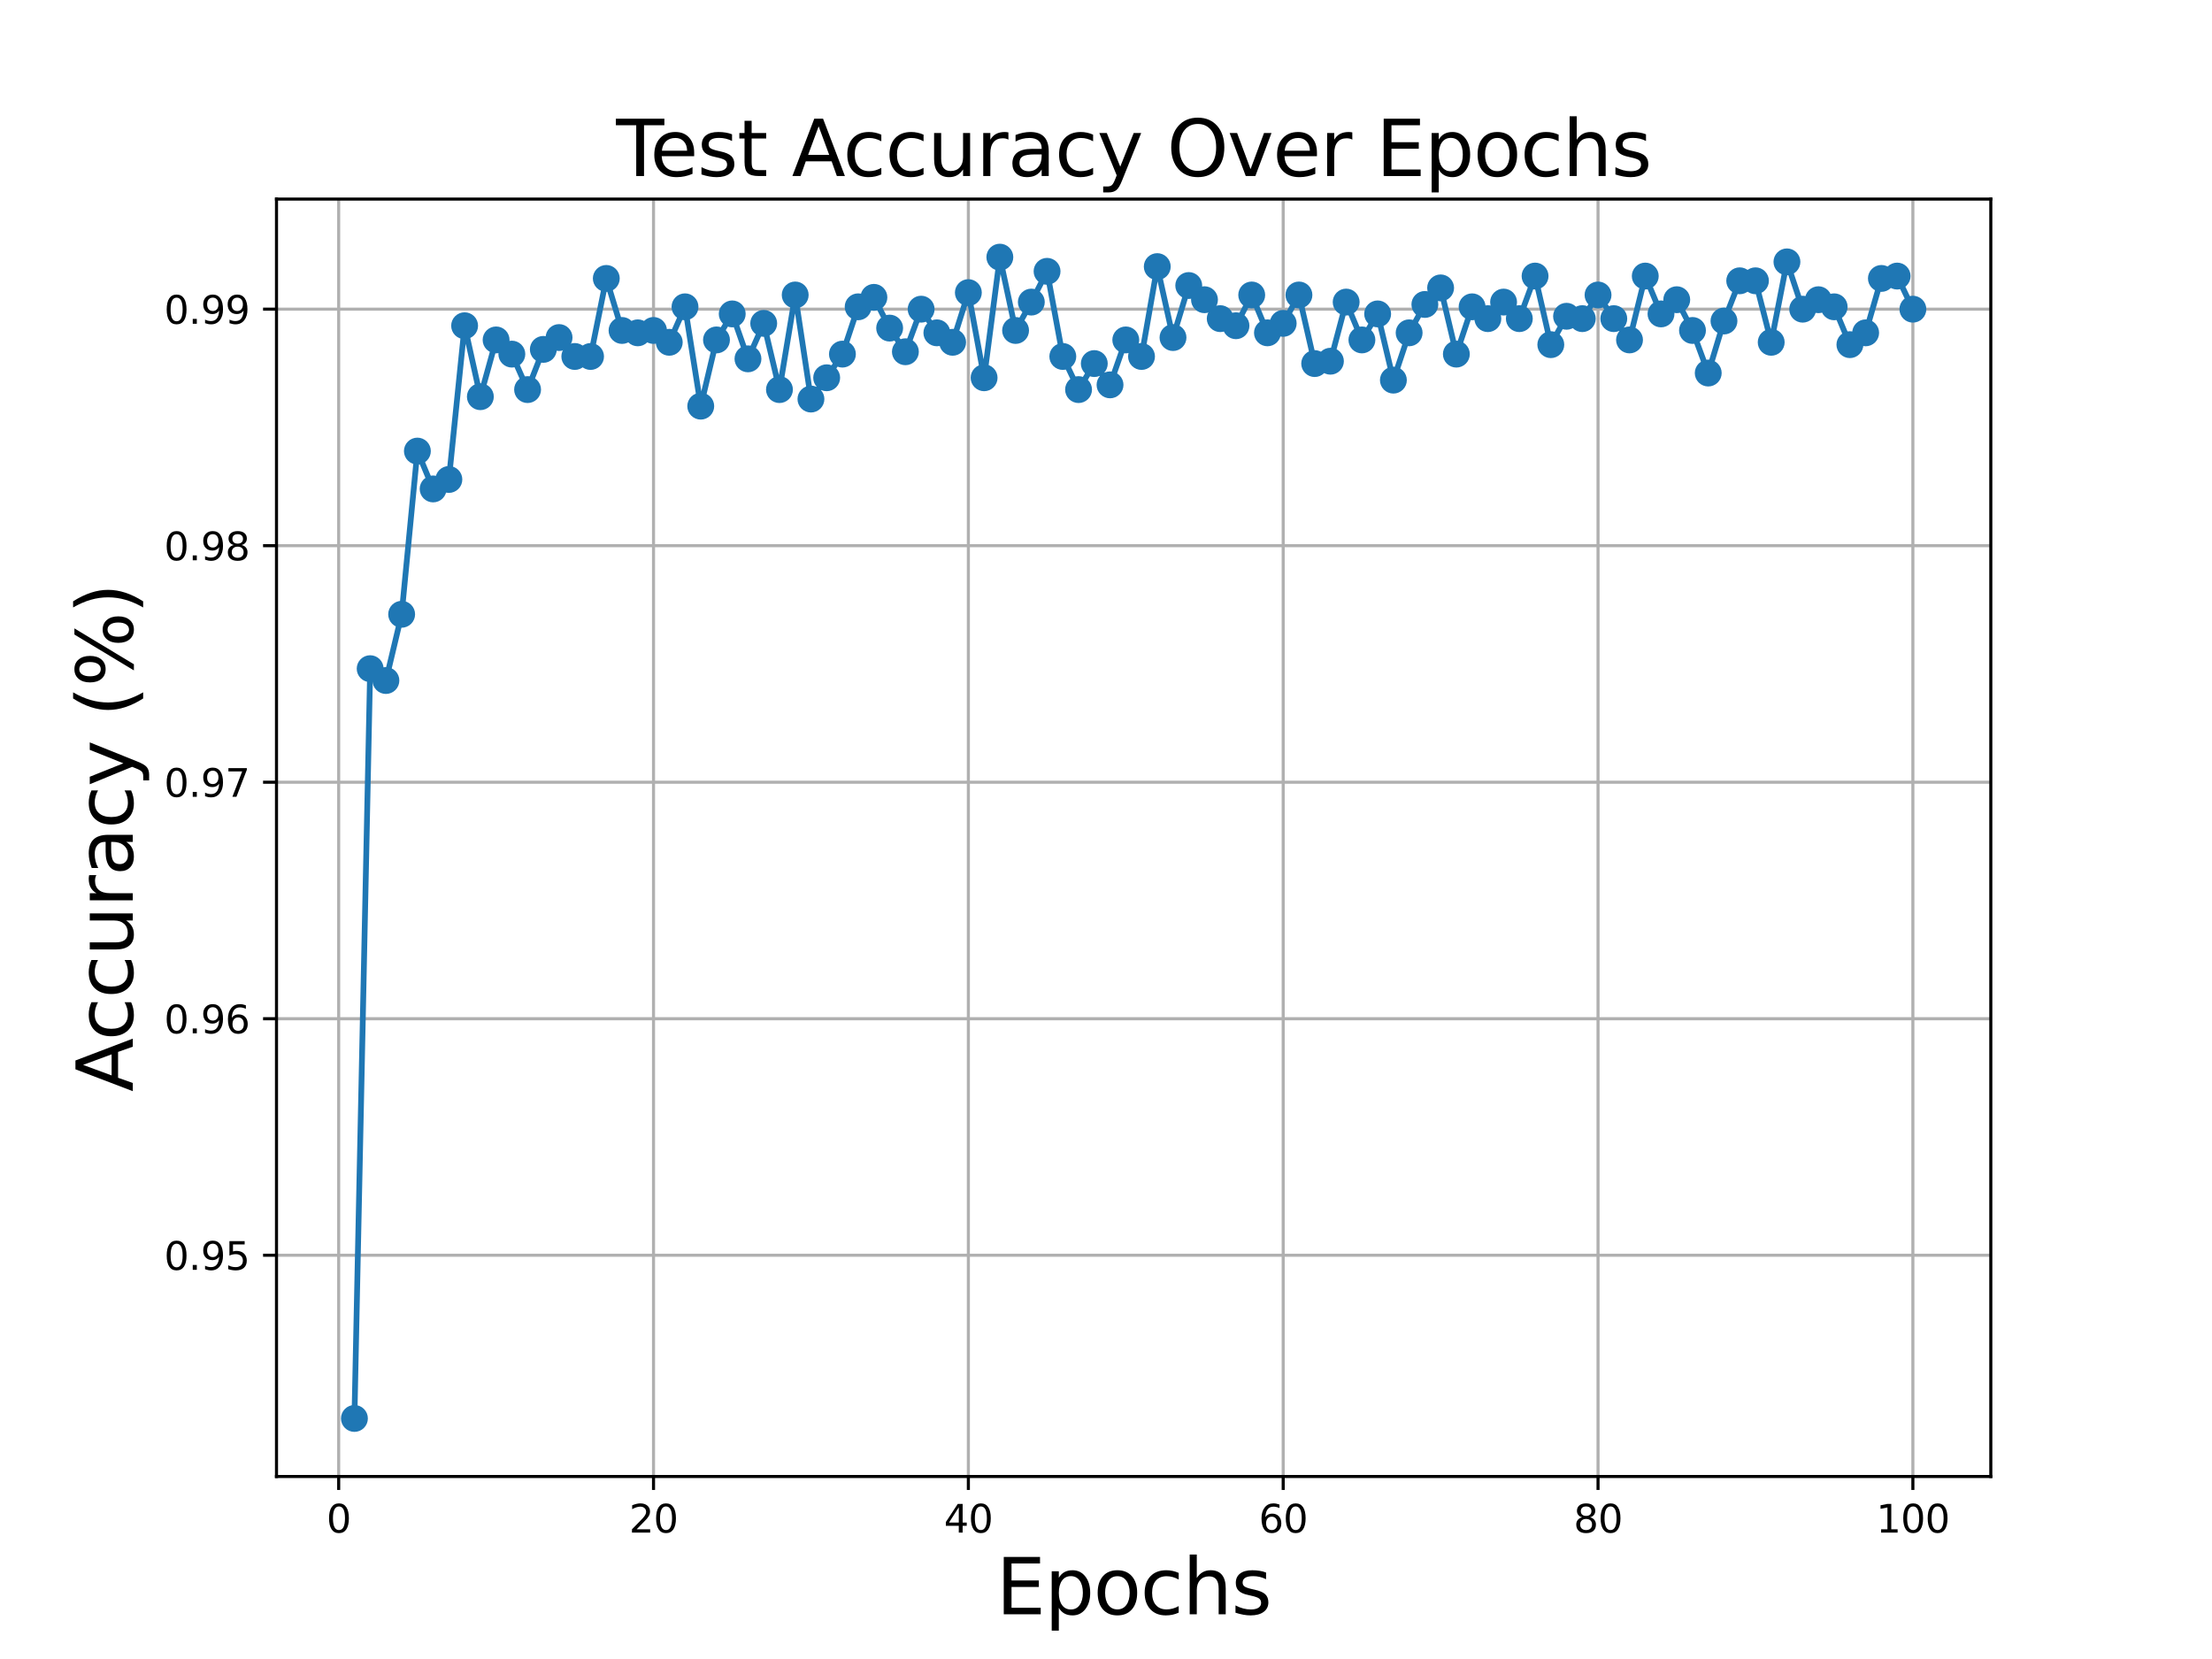 <?xml version="1.0" encoding="utf-8" standalone="no"?>
<!DOCTYPE svg PUBLIC "-//W3C//DTD SVG 1.1//EN"
  "http://www.w3.org/Graphics/SVG/1.1/DTD/svg11.dtd">
<svg xmlns:xlink="http://www.w3.org/1999/xlink" width="576pt" height="432pt" viewBox="0 0 576 432" xmlns="http://www.w3.org/2000/svg" version="1.1">
 <defs>
  <style type="text/css">*{stroke-linejoin: round; stroke-linecap: butt}</style>
 </defs>
 <g id="figure_1">
  <g id="patch_1">
   <path d="M 0 432 
L 576 432 
L 576 0 
L 0 0 
z
" style="fill: #ffffff"/>
  </g>
  <g id="axes_1">
   <g id="patch_2">
    <path d="M 72 384.48 
L 518.4 384.48 
L 518.4 51.84 
L 72 51.84 
z
" style="fill: #ffffff"/>
   </g>
   <g id="matplotlib.axis_1">
    <g id="xtick_1">
     <g id="line2d_1">
      <path d="M 88.192 384.48 
L 88.192 51.84 
" clip-path="url(#pc26f39bc4f)" style="fill: none; stroke: #b0b0b0; stroke-width: 0.8; stroke-linecap: square"/>
     </g>
     <g id="line2d_2">
      <defs>
       <path id="mf4630c3c80" d="M 0 0 
L 0 3.5 
" style="stroke: #000000; stroke-width: 0.8"/>
      </defs>
      <g>
       <use xlink:href="#mf4630c3c80" x="88.192" y="384.48" style="stroke: #000000; stroke-width: 0.8"/>
      </g>
     </g>
     <g id="text_1">
      <!-- 0 -->
      <g transform="translate(85.01 399.078) scale(0.1 -0.1)">
       <defs>
        <path id="DejaVuSans-30" d="M 2034 4250 
Q 1547 4250 1301 3770 
Q 1056 3291 1056 2328 
Q 1056 1369 1301 889 
Q 1547 409 2034 409 
Q 2525 409 2770 889 
Q 3016 1369 3016 2328 
Q 3016 3291 2770 3770 
Q 2525 4250 2034 4250 
z
M 2034 4750 
Q 2819 4750 3233 4129 
Q 3647 3509 3647 2328 
Q 3647 1150 3233 529 
Q 2819 -91 2034 -91 
Q 1250 -91 836 529 
Q 422 1150 422 2328 
Q 422 3509 836 4129 
Q 1250 4750 2034 4750 
z
" transform="scale(0.016)"/>
       </defs>
       <use xlink:href="#DejaVuSans-30"/>
      </g>
     </g>
    </g>
    <g id="xtick_2">
     <g id="line2d_3">
      <path d="M 170.175 384.48 
L 170.175 51.84 
" clip-path="url(#pc26f39bc4f)" style="fill: none; stroke: #b0b0b0; stroke-width: 0.8; stroke-linecap: square"/>
     </g>
     <g id="line2d_4">
      <g>
       <use xlink:href="#mf4630c3c80" x="170.175" y="384.48" style="stroke: #000000; stroke-width: 0.8"/>
      </g>
     </g>
     <g id="text_2">
      <!-- 20 -->
      <g transform="translate(163.813 399.078) scale(0.1 -0.1)">
       <defs>
        <path id="DejaVuSans-32" d="M 1228 531 
L 3431 531 
L 3431 0 
L 469 0 
L 469 531 
Q 828 903 1448 1529 
Q 2069 2156 2228 2338 
Q 2531 2678 2651 2914 
Q 2772 3150 2772 3378 
Q 2772 3750 2511 3984 
Q 2250 4219 1831 4219 
Q 1534 4219 1204 4116 
Q 875 4013 500 3803 
L 500 4441 
Q 881 4594 1212 4672 
Q 1544 4750 1819 4750 
Q 2544 4750 2975 4387 
Q 3406 4025 3406 3419 
Q 3406 3131 3298 2873 
Q 3191 2616 2906 2266 
Q 2828 2175 2409 1742 
Q 1991 1309 1228 531 
z
" transform="scale(0.016)"/>
       </defs>
       <use xlink:href="#DejaVuSans-32"/>
       <use xlink:href="#DejaVuSans-30" x="63.623"/>
      </g>
     </g>
    </g>
    <g id="xtick_3">
     <g id="line2d_5">
      <path d="M 252.159 384.48 
L 252.159 51.84 
" clip-path="url(#pc26f39bc4f)" style="fill: none; stroke: #b0b0b0; stroke-width: 0.8; stroke-linecap: square"/>
     </g>
     <g id="line2d_6">
      <g>
       <use xlink:href="#mf4630c3c80" x="252.159" y="384.48" style="stroke: #000000; stroke-width: 0.8"/>
      </g>
     </g>
     <g id="text_3">
      <!-- 40 -->
      <g transform="translate(245.796 399.078) scale(0.1 -0.1)">
       <defs>
        <path id="DejaVuSans-34" d="M 2419 4116 
L 825 1625 
L 2419 1625 
L 2419 4116 
z
M 2253 4666 
L 3047 4666 
L 3047 1625 
L 3713 1625 
L 3713 1100 
L 3047 1100 
L 3047 0 
L 2419 0 
L 2419 1100 
L 313 1100 
L 313 1709 
L 2253 4666 
z
" transform="scale(0.016)"/>
       </defs>
       <use xlink:href="#DejaVuSans-34"/>
       <use xlink:href="#DejaVuSans-30" x="63.623"/>
      </g>
     </g>
    </g>
    <g id="xtick_4">
     <g id="line2d_7">
      <path d="M 334.142 384.48 
L 334.142 51.84 
" clip-path="url(#pc26f39bc4f)" style="fill: none; stroke: #b0b0b0; stroke-width: 0.8; stroke-linecap: square"/>
     </g>
     <g id="line2d_8">
      <g>
       <use xlink:href="#mf4630c3c80" x="334.142" y="384.48" style="stroke: #000000; stroke-width: 0.8"/>
      </g>
     </g>
     <g id="text_4">
      <!-- 60 -->
      <g transform="translate(327.78 399.078) scale(0.1 -0.1)">
       <defs>
        <path id="DejaVuSans-36" d="M 2113 2584 
Q 1688 2584 1439 2293 
Q 1191 2003 1191 1497 
Q 1191 994 1439 701 
Q 1688 409 2113 409 
Q 2538 409 2786 701 
Q 3034 994 3034 1497 
Q 3034 2003 2786 2293 
Q 2538 2584 2113 2584 
z
M 3366 4563 
L 3366 3988 
Q 3128 4100 2886 4159 
Q 2644 4219 2406 4219 
Q 1781 4219 1451 3797 
Q 1122 3375 1075 2522 
Q 1259 2794 1537 2939 
Q 1816 3084 2150 3084 
Q 2853 3084 3261 2657 
Q 3669 2231 3669 1497 
Q 3669 778 3244 343 
Q 2819 -91 2113 -91 
Q 1303 -91 875 529 
Q 447 1150 447 2328 
Q 447 3434 972 4092 
Q 1497 4750 2381 4750 
Q 2619 4750 2861 4703 
Q 3103 4656 3366 4563 
z
" transform="scale(0.016)"/>
       </defs>
       <use xlink:href="#DejaVuSans-36"/>
       <use xlink:href="#DejaVuSans-30" x="63.623"/>
      </g>
     </g>
    </g>
    <g id="xtick_5">
     <g id="line2d_9">
      <path d="M 416.126 384.48 
L 416.126 51.84 
" clip-path="url(#pc26f39bc4f)" style="fill: none; stroke: #b0b0b0; stroke-width: 0.8; stroke-linecap: square"/>
     </g>
     <g id="line2d_10">
      <g>
       <use xlink:href="#mf4630c3c80" x="416.126" y="384.48" style="stroke: #000000; stroke-width: 0.8"/>
      </g>
     </g>
     <g id="text_5">
      <!-- 80 -->
      <g transform="translate(409.763 399.078) scale(0.1 -0.1)">
       <defs>
        <path id="DejaVuSans-38" d="M 2034 2216 
Q 1584 2216 1326 1975 
Q 1069 1734 1069 1313 
Q 1069 891 1326 650 
Q 1584 409 2034 409 
Q 2484 409 2743 651 
Q 3003 894 3003 1313 
Q 3003 1734 2745 1975 
Q 2488 2216 2034 2216 
z
M 1403 2484 
Q 997 2584 770 2862 
Q 544 3141 544 3541 
Q 544 4100 942 4425 
Q 1341 4750 2034 4750 
Q 2731 4750 3128 4425 
Q 3525 4100 3525 3541 
Q 3525 3141 3298 2862 
Q 3072 2584 2669 2484 
Q 3125 2378 3379 2068 
Q 3634 1759 3634 1313 
Q 3634 634 3220 271 
Q 2806 -91 2034 -91 
Q 1263 -91 848 271 
Q 434 634 434 1313 
Q 434 1759 690 2068 
Q 947 2378 1403 2484 
z
M 1172 3481 
Q 1172 3119 1398 2916 
Q 1625 2713 2034 2713 
Q 2441 2713 2670 2916 
Q 2900 3119 2900 3481 
Q 2900 3844 2670 4047 
Q 2441 4250 2034 4250 
Q 1625 4250 1398 4047 
Q 1172 3844 1172 3481 
z
" transform="scale(0.016)"/>
       </defs>
       <use xlink:href="#DejaVuSans-38"/>
       <use xlink:href="#DejaVuSans-30" x="63.623"/>
      </g>
     </g>
    </g>
    <g id="xtick_6">
     <g id="line2d_11">
      <path d="M 498.109 384.48 
L 498.109 51.84 
" clip-path="url(#pc26f39bc4f)" style="fill: none; stroke: #b0b0b0; stroke-width: 0.8; stroke-linecap: square"/>
     </g>
     <g id="line2d_12">
      <g>
       <use xlink:href="#mf4630c3c80" x="498.109" y="384.48" style="stroke: #000000; stroke-width: 0.8"/>
      </g>
     </g>
     <g id="text_6">
      <!-- 100 -->
      <g transform="translate(488.565 399.078) scale(0.1 -0.1)">
       <defs>
        <path id="DejaVuSans-31" d="M 794 531 
L 1825 531 
L 1825 4091 
L 703 3866 
L 703 4441 
L 1819 4666 
L 2450 4666 
L 2450 531 
L 3481 531 
L 3481 0 
L 794 0 
L 794 531 
z
" transform="scale(0.016)"/>
       </defs>
       <use xlink:href="#DejaVuSans-31"/>
       <use xlink:href="#DejaVuSans-30" x="63.623"/>
       <use xlink:href="#DejaVuSans-30" x="127.246"/>
      </g>
     </g>
    </g>
    <g id="text_7">
     <!-- Epochs -->
     <g transform="translate(259.369 420.355) scale(0.2 -0.2)">
      <defs>
       <path id="DejaVuSans-45" d="M 628 4666 
L 3578 4666 
L 3578 4134 
L 1259 4134 
L 1259 2753 
L 3481 2753 
L 3481 2222 
L 1259 2222 
L 1259 531 
L 3634 531 
L 3634 0 
L 628 0 
L 628 4666 
z
" transform="scale(0.016)"/>
       <path id="DejaVuSans-70" d="M 1159 525 
L 1159 -1331 
L 581 -1331 
L 581 3500 
L 1159 3500 
L 1159 2969 
Q 1341 3281 1617 3432 
Q 1894 3584 2278 3584 
Q 2916 3584 3314 3078 
Q 3713 2572 3713 1747 
Q 3713 922 3314 415 
Q 2916 -91 2278 -91 
Q 1894 -91 1617 61 
Q 1341 213 1159 525 
z
M 3116 1747 
Q 3116 2381 2855 2742 
Q 2594 3103 2138 3103 
Q 1681 3103 1420 2742 
Q 1159 2381 1159 1747 
Q 1159 1113 1420 752 
Q 1681 391 2138 391 
Q 2594 391 2855 752 
Q 3116 1113 3116 1747 
z
" transform="scale(0.016)"/>
       <path id="DejaVuSans-6f" d="M 1959 3097 
Q 1497 3097 1228 2736 
Q 959 2375 959 1747 
Q 959 1119 1226 758 
Q 1494 397 1959 397 
Q 2419 397 2687 759 
Q 2956 1122 2956 1747 
Q 2956 2369 2687 2733 
Q 2419 3097 1959 3097 
z
M 1959 3584 
Q 2709 3584 3137 3096 
Q 3566 2609 3566 1747 
Q 3566 888 3137 398 
Q 2709 -91 1959 -91 
Q 1206 -91 779 398 
Q 353 888 353 1747 
Q 353 2609 779 3096 
Q 1206 3584 1959 3584 
z
" transform="scale(0.016)"/>
       <path id="DejaVuSans-63" d="M 3122 3366 
L 3122 2828 
Q 2878 2963 2633 3030 
Q 2388 3097 2138 3097 
Q 1578 3097 1268 2742 
Q 959 2388 959 1747 
Q 959 1106 1268 751 
Q 1578 397 2138 397 
Q 2388 397 2633 464 
Q 2878 531 3122 666 
L 3122 134 
Q 2881 22 2623 -34 
Q 2366 -91 2075 -91 
Q 1284 -91 818 406 
Q 353 903 353 1747 
Q 353 2603 823 3093 
Q 1294 3584 2113 3584 
Q 2378 3584 2631 3529 
Q 2884 3475 3122 3366 
z
" transform="scale(0.016)"/>
       <path id="DejaVuSans-68" d="M 3513 2113 
L 3513 0 
L 2938 0 
L 2938 2094 
Q 2938 2591 2744 2837 
Q 2550 3084 2163 3084 
Q 1697 3084 1428 2787 
Q 1159 2491 1159 1978 
L 1159 0 
L 581 0 
L 581 4863 
L 1159 4863 
L 1159 2956 
Q 1366 3272 1645 3428 
Q 1925 3584 2291 3584 
Q 2894 3584 3203 3211 
Q 3513 2838 3513 2113 
z
" transform="scale(0.016)"/>
       <path id="DejaVuSans-73" d="M 2834 3397 
L 2834 2853 
Q 2591 2978 2328 3040 
Q 2066 3103 1784 3103 
Q 1356 3103 1142 2972 
Q 928 2841 928 2578 
Q 928 2378 1081 2264 
Q 1234 2150 1697 2047 
L 1894 2003 
Q 2506 1872 2764 1633 
Q 3022 1394 3022 966 
Q 3022 478 2636 193 
Q 2250 -91 1575 -91 
Q 1294 -91 989 -36 
Q 684 19 347 128 
L 347 722 
Q 666 556 975 473 
Q 1284 391 1588 391 
Q 1994 391 2212 530 
Q 2431 669 2431 922 
Q 2431 1156 2273 1281 
Q 2116 1406 1581 1522 
L 1381 1569 
Q 847 1681 609 1914 
Q 372 2147 372 2553 
Q 372 3047 722 3315 
Q 1072 3584 1716 3584 
Q 2034 3584 2315 3537 
Q 2597 3491 2834 3397 
z
" transform="scale(0.016)"/>
      </defs>
      <use xlink:href="#DejaVuSans-45"/>
      <use xlink:href="#DejaVuSans-70" x="63.184"/>
      <use xlink:href="#DejaVuSans-6f" x="126.66"/>
      <use xlink:href="#DejaVuSans-63" x="187.842"/>
      <use xlink:href="#DejaVuSans-68" x="242.822"/>
      <use xlink:href="#DejaVuSans-73" x="306.201"/>
     </g>
    </g>
   </g>
   <g id="matplotlib.axis_2">
    <g id="ytick_1">
     <g id="line2d_13">
      <path d="M 72 326.864 
L 518.4 326.864 
" clip-path="url(#pc26f39bc4f)" style="fill: none; stroke: #b0b0b0; stroke-width: 0.8; stroke-linecap: square"/>
     </g>
     <g id="line2d_14">
      <defs>
       <path id="mc36e16ca86" d="M 0 0 
L -3.5 0 
" style="stroke: #000000; stroke-width: 0.8"/>
      </defs>
      <g>
       <use xlink:href="#mc36e16ca86" x="72" y="326.864" style="stroke: #000000; stroke-width: 0.8"/>
      </g>
     </g>
     <g id="text_8">
      <!-- 0.95 -->
      <g transform="translate(42.734 330.663) scale(0.1 -0.1)">
       <defs>
        <path id="DejaVuSans-2e" d="M 684 794 
L 1344 794 
L 1344 0 
L 684 0 
L 684 794 
z
" transform="scale(0.016)"/>
        <path id="DejaVuSans-39" d="M 703 97 
L 703 672 
Q 941 559 1184 500 
Q 1428 441 1663 441 
Q 2288 441 2617 861 
Q 2947 1281 2994 2138 
Q 2813 1869 2534 1725 
Q 2256 1581 1919 1581 
Q 1219 1581 811 2004 
Q 403 2428 403 3163 
Q 403 3881 828 4315 
Q 1253 4750 1959 4750 
Q 2769 4750 3195 4129 
Q 3622 3509 3622 2328 
Q 3622 1225 3098 567 
Q 2575 -91 1691 -91 
Q 1453 -91 1209 -44 
Q 966 3 703 97 
z
M 1959 2075 
Q 2384 2075 2632 2365 
Q 2881 2656 2881 3163 
Q 2881 3666 2632 3958 
Q 2384 4250 1959 4250 
Q 1534 4250 1286 3958 
Q 1038 3666 1038 3163 
Q 1038 2656 1286 2365 
Q 1534 2075 1959 2075 
z
" transform="scale(0.016)"/>
        <path id="DejaVuSans-35" d="M 691 4666 
L 3169 4666 
L 3169 4134 
L 1269 4134 
L 1269 2991 
Q 1406 3038 1543 3061 
Q 1681 3084 1819 3084 
Q 2600 3084 3056 2656 
Q 3513 2228 3513 1497 
Q 3513 744 3044 326 
Q 2575 -91 1722 -91 
Q 1428 -91 1123 -41 
Q 819 9 494 109 
L 494 744 
Q 775 591 1075 516 
Q 1375 441 1709 441 
Q 2250 441 2565 725 
Q 2881 1009 2881 1497 
Q 2881 1984 2565 2268 
Q 2250 2553 1709 2553 
Q 1456 2553 1204 2497 
Q 953 2441 691 2322 
L 691 4666 
z
" transform="scale(0.016)"/>
       </defs>
       <use xlink:href="#DejaVuSans-30"/>
       <use xlink:href="#DejaVuSans-2e" x="63.623"/>
       <use xlink:href="#DejaVuSans-39" x="95.41"/>
       <use xlink:href="#DejaVuSans-35" x="159.033"/>
      </g>
     </g>
    </g>
    <g id="ytick_2">
     <g id="line2d_15">
      <path d="M 72 265.275 
L 518.4 265.275 
" clip-path="url(#pc26f39bc4f)" style="fill: none; stroke: #b0b0b0; stroke-width: 0.8; stroke-linecap: square"/>
     </g>
     <g id="line2d_16">
      <g>
       <use xlink:href="#mc36e16ca86" x="72" y="265.275" style="stroke: #000000; stroke-width: 0.8"/>
      </g>
     </g>
     <g id="text_9">
      <!-- 0.96 -->
      <g transform="translate(42.734 269.074) scale(0.1 -0.1)">
       <use xlink:href="#DejaVuSans-30"/>
       <use xlink:href="#DejaVuSans-2e" x="63.623"/>
       <use xlink:href="#DejaVuSans-39" x="95.41"/>
       <use xlink:href="#DejaVuSans-36" x="159.033"/>
      </g>
     </g>
    </g>
    <g id="ytick_3">
     <g id="line2d_17">
      <path d="M 72 203.687 
L 518.4 203.687 
" clip-path="url(#pc26f39bc4f)" style="fill: none; stroke: #b0b0b0; stroke-width: 0.8; stroke-linecap: square"/>
     </g>
     <g id="line2d_18">
      <g>
       <use xlink:href="#mc36e16ca86" x="72" y="203.687" style="stroke: #000000; stroke-width: 0.8"/>
      </g>
     </g>
     <g id="text_10">
      <!-- 0.97 -->
      <g transform="translate(42.734 207.486) scale(0.1 -0.1)">
       <defs>
        <path id="DejaVuSans-37" d="M 525 4666 
L 3525 4666 
L 3525 4397 
L 1831 0 
L 1172 0 
L 2766 4134 
L 525 4134 
L 525 4666 
z
" transform="scale(0.016)"/>
       </defs>
       <use xlink:href="#DejaVuSans-30"/>
       <use xlink:href="#DejaVuSans-2e" x="63.623"/>
       <use xlink:href="#DejaVuSans-39" x="95.41"/>
       <use xlink:href="#DejaVuSans-37" x="159.033"/>
      </g>
     </g>
    </g>
    <g id="ytick_4">
     <g id="line2d_19">
      <path d="M 72 142.098 
L 518.4 142.098 
" clip-path="url(#pc26f39bc4f)" style="fill: none; stroke: #b0b0b0; stroke-width: 0.8; stroke-linecap: square"/>
     </g>
     <g id="line2d_20">
      <g>
       <use xlink:href="#mc36e16ca86" x="72" y="142.098" style="stroke: #000000; stroke-width: 0.8"/>
      </g>
     </g>
     <g id="text_11">
      <!-- 0.98 -->
      <g transform="translate(42.734 145.897) scale(0.1 -0.1)">
       <use xlink:href="#DejaVuSans-30"/>
       <use xlink:href="#DejaVuSans-2e" x="63.623"/>
       <use xlink:href="#DejaVuSans-39" x="95.41"/>
       <use xlink:href="#DejaVuSans-38" x="159.033"/>
      </g>
     </g>
    </g>
    <g id="ytick_5">
     <g id="line2d_21">
      <path d="M 72 80.509 
L 518.4 80.509 
" clip-path="url(#pc26f39bc4f)" style="fill: none; stroke: #b0b0b0; stroke-width: 0.8; stroke-linecap: square"/>
     </g>
     <g id="line2d_22">
      <g>
       <use xlink:href="#mc36e16ca86" x="72" y="80.509" style="stroke: #000000; stroke-width: 0.8"/>
      </g>
     </g>
     <g id="text_12">
      <!-- 0.99 -->
      <g transform="translate(42.734 84.309) scale(0.1 -0.1)">
       <use xlink:href="#DejaVuSans-30"/>
       <use xlink:href="#DejaVuSans-2e" x="63.623"/>
       <use xlink:href="#DejaVuSans-39" x="95.41"/>
       <use xlink:href="#DejaVuSans-39" x="159.033"/>
      </g>
     </g>
    </g>
    <g id="text_13">
     <!-- Accuracy (%) -->
     <g transform="translate(34.575 284.299) rotate(-90) scale(0.2 -0.2)">
      <defs>
       <path id="DejaVuSans-41" d="M 2188 4044 
L 1331 1722 
L 3047 1722 
L 2188 4044 
z
M 1831 4666 
L 2547 4666 
L 4325 0 
L 3669 0 
L 3244 1197 
L 1141 1197 
L 716 0 
L 50 0 
L 1831 4666 
z
" transform="scale(0.016)"/>
       <path id="DejaVuSans-75" d="M 544 1381 
L 544 3500 
L 1119 3500 
L 1119 1403 
Q 1119 906 1312 657 
Q 1506 409 1894 409 
Q 2359 409 2629 706 
Q 2900 1003 2900 1516 
L 2900 3500 
L 3475 3500 
L 3475 0 
L 2900 0 
L 2900 538 
Q 2691 219 2414 64 
Q 2138 -91 1772 -91 
Q 1169 -91 856 284 
Q 544 659 544 1381 
z
M 1991 3584 
L 1991 3584 
z
" transform="scale(0.016)"/>
       <path id="DejaVuSans-72" d="M 2631 2963 
Q 2534 3019 2420 3045 
Q 2306 3072 2169 3072 
Q 1681 3072 1420 2755 
Q 1159 2438 1159 1844 
L 1159 0 
L 581 0 
L 581 3500 
L 1159 3500 
L 1159 2956 
Q 1341 3275 1631 3429 
Q 1922 3584 2338 3584 
Q 2397 3584 2469 3576 
Q 2541 3569 2628 3553 
L 2631 2963 
z
" transform="scale(0.016)"/>
       <path id="DejaVuSans-61" d="M 2194 1759 
Q 1497 1759 1228 1600 
Q 959 1441 959 1056 
Q 959 750 1161 570 
Q 1363 391 1709 391 
Q 2188 391 2477 730 
Q 2766 1069 2766 1631 
L 2766 1759 
L 2194 1759 
z
M 3341 1997 
L 3341 0 
L 2766 0 
L 2766 531 
Q 2569 213 2275 61 
Q 1981 -91 1556 -91 
Q 1019 -91 701 211 
Q 384 513 384 1019 
Q 384 1609 779 1909 
Q 1175 2209 1959 2209 
L 2766 2209 
L 2766 2266 
Q 2766 2663 2505 2880 
Q 2244 3097 1772 3097 
Q 1472 3097 1187 3025 
Q 903 2953 641 2809 
L 641 3341 
Q 956 3463 1253 3523 
Q 1550 3584 1831 3584 
Q 2591 3584 2966 3190 
Q 3341 2797 3341 1997 
z
" transform="scale(0.016)"/>
       <path id="DejaVuSans-79" d="M 2059 -325 
Q 1816 -950 1584 -1140 
Q 1353 -1331 966 -1331 
L 506 -1331 
L 506 -850 
L 844 -850 
Q 1081 -850 1212 -737 
Q 1344 -625 1503 -206 
L 1606 56 
L 191 3500 
L 800 3500 
L 1894 763 
L 2988 3500 
L 3597 3500 
L 2059 -325 
z
" transform="scale(0.016)"/>
       <path id="DejaVuSans-20" transform="scale(0.016)"/>
       <path id="DejaVuSans-28" d="M 1984 4856 
Q 1566 4138 1362 3434 
Q 1159 2731 1159 2009 
Q 1159 1288 1364 580 
Q 1569 -128 1984 -844 
L 1484 -844 
Q 1016 -109 783 600 
Q 550 1309 550 2009 
Q 550 2706 781 3412 
Q 1013 4119 1484 4856 
L 1984 4856 
z
" transform="scale(0.016)"/>
       <path id="DejaVuSans-25" d="M 4653 2053 
Q 4381 2053 4226 1822 
Q 4072 1591 4072 1178 
Q 4072 772 4226 539 
Q 4381 306 4653 306 
Q 4919 306 5073 539 
Q 5228 772 5228 1178 
Q 5228 1588 5073 1820 
Q 4919 2053 4653 2053 
z
M 4653 2450 
Q 5147 2450 5437 2106 
Q 5728 1763 5728 1178 
Q 5728 594 5436 251 
Q 5144 -91 4653 -91 
Q 4153 -91 3862 251 
Q 3572 594 3572 1178 
Q 3572 1766 3864 2108 
Q 4156 2450 4653 2450 
z
M 1428 4353 
Q 1159 4353 1004 4120 
Q 850 3888 850 3481 
Q 850 3069 1003 2837 
Q 1156 2606 1428 2606 
Q 1700 2606 1854 2837 
Q 2009 3069 2009 3481 
Q 2009 3884 1853 4118 
Q 1697 4353 1428 4353 
z
M 4250 4750 
L 4750 4750 
L 1831 -91 
L 1331 -91 
L 4250 4750 
z
M 1428 4750 
Q 1922 4750 2215 4408 
Q 2509 4066 2509 3481 
Q 2509 2891 2217 2550 
Q 1925 2209 1428 2209 
Q 931 2209 642 2551 
Q 353 2894 353 3481 
Q 353 4063 643 4406 
Q 934 4750 1428 4750 
z
" transform="scale(0.016)"/>
       <path id="DejaVuSans-29" d="M 513 4856 
L 1013 4856 
Q 1481 4119 1714 3412 
Q 1947 2706 1947 2009 
Q 1947 1309 1714 600 
Q 1481 -109 1013 -844 
L 513 -844 
Q 928 -128 1133 580 
Q 1338 1288 1338 2009 
Q 1338 2731 1133 3434 
Q 928 4138 513 4856 
z
" transform="scale(0.016)"/>
      </defs>
      <use xlink:href="#DejaVuSans-41"/>
      <use xlink:href="#DejaVuSans-63" x="66.658"/>
      <use xlink:href="#DejaVuSans-63" x="121.639"/>
      <use xlink:href="#DejaVuSans-75" x="176.619"/>
      <use xlink:href="#DejaVuSans-72" x="239.998"/>
      <use xlink:href="#DejaVuSans-61" x="281.111"/>
      <use xlink:href="#DejaVuSans-63" x="342.391"/>
      <use xlink:href="#DejaVuSans-79" x="397.371"/>
      <use xlink:href="#DejaVuSans-20" x="456.551"/>
      <use xlink:href="#DejaVuSans-28" x="488.338"/>
      <use xlink:href="#DejaVuSans-25" x="527.352"/>
      <use xlink:href="#DejaVuSans-29" x="622.371"/>
     </g>
    </g>
   </g>
   <g id="line2d_23">
    <path d="M 92.291 369.36 
L 96.39 174.124 
L 100.489 177.204 
L 104.588 159.959 
L 108.688 117.463 
L 112.787 127.317 
L 116.886 124.853 
L 120.985 84.821 
L 125.084 103.297 
L 129.183 88.516 
L 133.283 92.211 
L 137.382 101.45 
L 141.481 90.98 
L 145.58 87.9 
L 149.679 92.827 
L 153.779 92.827 
L 157.878 72.503 
L 161.977 86.052 
L 166.076 86.668 
L 170.175 86.052 
L 174.274 89.132 
L 178.374 79.894 
L 182.473 105.761 
L 186.572 88.516 
L 190.671 81.741 
L 194.77 93.443 
L 198.869 84.205 
L 202.969 101.45 
L 207.068 76.814 
L 211.167 103.913 
L 215.266 98.37 
L 219.365 92.211 
L 223.464 79.894 
L 227.564 77.43 
L 231.663 85.437 
L 235.762 91.595 
L 239.861 80.509 
L 243.96 86.668 
L 248.06 89.132 
L 252.159 76.198 
L 256.258 98.37 
L 260.357 66.96 
L 264.456 86.052 
L 268.555 78.662 
L 272.655 70.655 
L 276.754 92.827 
L 280.853 101.45 
L 284.952 94.675 
L 289.051 100.218 
L 293.15 88.516 
L 297.25 92.827 
L 301.349 69.424 
L 305.448 87.9 
L 309.547 74.351 
L 313.646 78.046 
L 317.745 82.973 
L 321.845 84.821 
L 325.944 76.814 
L 330.043 86.668 
L 334.142 84.205 
L 338.241 76.814 
L 342.34 94.675 
L 346.44 94.059 
L 350.539 78.662 
L 354.638 88.516 
L 358.737 81.741 
L 362.836 98.986 
L 366.936 86.668 
L 371.035 79.278 
L 375.134 74.967 
L 379.233 92.211 
L 383.332 79.894 
L 387.431 82.973 
L 391.531 78.662 
L 395.63 82.973 
L 399.729 71.887 
L 403.828 89.748 
L 407.927 82.357 
L 412.026 82.973 
L 416.126 76.814 
L 420.225 82.973 
L 424.324 88.516 
L 428.423 71.887 
L 432.522 81.741 
L 436.621 78.046 
L 440.721 86.052 
L 444.82 97.138 
L 448.919 83.589 
L 453.018 73.119 
L 457.117 73.119 
L 461.217 89.132 
L 465.316 68.192 
L 469.415 80.509 
L 473.514 78.046 
L 477.613 79.894 
L 481.712 89.748 
L 485.812 86.668 
L 489.911 72.503 
L 494.01 71.887 
L 498.109 80.509 
" clip-path="url(#pc26f39bc4f)" style="fill: none; stroke: #1f77b4; stroke-width: 1.5; stroke-linecap: square"/>
    <defs>
     <path id="mc885a6defb" d="M 0 3 
C 0.796 3 1.559 2.684 2.121 2.121 
C 2.684 1.559 3 0.796 3 0 
C 3 -0.796 2.684 -1.559 2.121 -2.121 
C 1.559 -2.684 0.796 -3 0 -3 
C -0.796 -3 -1.559 -2.684 -2.121 -2.121 
C -2.684 -1.559 -3 -0.796 -3 0 
C -3 0.796 -2.684 1.559 -2.121 2.121 
C -1.559 2.684 -0.796 3 0 3 
z
" style="stroke: #1f77b4"/>
    </defs>
    <g clip-path="url(#pc26f39bc4f)">
     <use xlink:href="#mc885a6defb" x="92.291" y="369.36" style="fill: #1f77b4; stroke: #1f77b4"/>
     <use xlink:href="#mc885a6defb" x="96.39" y="174.124" style="fill: #1f77b4; stroke: #1f77b4"/>
     <use xlink:href="#mc885a6defb" x="100.489" y="177.204" style="fill: #1f77b4; stroke: #1f77b4"/>
     <use xlink:href="#mc885a6defb" x="104.588" y="159.959" style="fill: #1f77b4; stroke: #1f77b4"/>
     <use xlink:href="#mc885a6defb" x="108.688" y="117.463" style="fill: #1f77b4; stroke: #1f77b4"/>
     <use xlink:href="#mc885a6defb" x="112.787" y="127.317" style="fill: #1f77b4; stroke: #1f77b4"/>
     <use xlink:href="#mc885a6defb" x="116.886" y="124.853" style="fill: #1f77b4; stroke: #1f77b4"/>
     <use xlink:href="#mc885a6defb" x="120.985" y="84.821" style="fill: #1f77b4; stroke: #1f77b4"/>
     <use xlink:href="#mc885a6defb" x="125.084" y="103.297" style="fill: #1f77b4; stroke: #1f77b4"/>
     <use xlink:href="#mc885a6defb" x="129.183" y="88.516" style="fill: #1f77b4; stroke: #1f77b4"/>
     <use xlink:href="#mc885a6defb" x="133.283" y="92.211" style="fill: #1f77b4; stroke: #1f77b4"/>
     <use xlink:href="#mc885a6defb" x="137.382" y="101.45" style="fill: #1f77b4; stroke: #1f77b4"/>
     <use xlink:href="#mc885a6defb" x="141.481" y="90.98" style="fill: #1f77b4; stroke: #1f77b4"/>
     <use xlink:href="#mc885a6defb" x="145.58" y="87.9" style="fill: #1f77b4; stroke: #1f77b4"/>
     <use xlink:href="#mc885a6defb" x="149.679" y="92.827" style="fill: #1f77b4; stroke: #1f77b4"/>
     <use xlink:href="#mc885a6defb" x="153.779" y="92.827" style="fill: #1f77b4; stroke: #1f77b4"/>
     <use xlink:href="#mc885a6defb" x="157.878" y="72.503" style="fill: #1f77b4; stroke: #1f77b4"/>
     <use xlink:href="#mc885a6defb" x="161.977" y="86.052" style="fill: #1f77b4; stroke: #1f77b4"/>
     <use xlink:href="#mc885a6defb" x="166.076" y="86.668" style="fill: #1f77b4; stroke: #1f77b4"/>
     <use xlink:href="#mc885a6defb" x="170.175" y="86.052" style="fill: #1f77b4; stroke: #1f77b4"/>
     <use xlink:href="#mc885a6defb" x="174.274" y="89.132" style="fill: #1f77b4; stroke: #1f77b4"/>
     <use xlink:href="#mc885a6defb" x="178.374" y="79.894" style="fill: #1f77b4; stroke: #1f77b4"/>
     <use xlink:href="#mc885a6defb" x="182.473" y="105.761" style="fill: #1f77b4; stroke: #1f77b4"/>
     <use xlink:href="#mc885a6defb" x="186.572" y="88.516" style="fill: #1f77b4; stroke: #1f77b4"/>
     <use xlink:href="#mc885a6defb" x="190.671" y="81.741" style="fill: #1f77b4; stroke: #1f77b4"/>
     <use xlink:href="#mc885a6defb" x="194.77" y="93.443" style="fill: #1f77b4; stroke: #1f77b4"/>
     <use xlink:href="#mc885a6defb" x="198.869" y="84.205" style="fill: #1f77b4; stroke: #1f77b4"/>
     <use xlink:href="#mc885a6defb" x="202.969" y="101.45" style="fill: #1f77b4; stroke: #1f77b4"/>
     <use xlink:href="#mc885a6defb" x="207.068" y="76.814" style="fill: #1f77b4; stroke: #1f77b4"/>
     <use xlink:href="#mc885a6defb" x="211.167" y="103.913" style="fill: #1f77b4; stroke: #1f77b4"/>
     <use xlink:href="#mc885a6defb" x="215.266" y="98.37" style="fill: #1f77b4; stroke: #1f77b4"/>
     <use xlink:href="#mc885a6defb" x="219.365" y="92.211" style="fill: #1f77b4; stroke: #1f77b4"/>
     <use xlink:href="#mc885a6defb" x="223.464" y="79.894" style="fill: #1f77b4; stroke: #1f77b4"/>
     <use xlink:href="#mc885a6defb" x="227.564" y="77.43" style="fill: #1f77b4; stroke: #1f77b4"/>
     <use xlink:href="#mc885a6defb" x="231.663" y="85.437" style="fill: #1f77b4; stroke: #1f77b4"/>
     <use xlink:href="#mc885a6defb" x="235.762" y="91.595" style="fill: #1f77b4; stroke: #1f77b4"/>
     <use xlink:href="#mc885a6defb" x="239.861" y="80.509" style="fill: #1f77b4; stroke: #1f77b4"/>
     <use xlink:href="#mc885a6defb" x="243.96" y="86.668" style="fill: #1f77b4; stroke: #1f77b4"/>
     <use xlink:href="#mc885a6defb" x="248.06" y="89.132" style="fill: #1f77b4; stroke: #1f77b4"/>
     <use xlink:href="#mc885a6defb" x="252.159" y="76.198" style="fill: #1f77b4; stroke: #1f77b4"/>
     <use xlink:href="#mc885a6defb" x="256.258" y="98.37" style="fill: #1f77b4; stroke: #1f77b4"/>
     <use xlink:href="#mc885a6defb" x="260.357" y="66.96" style="fill: #1f77b4; stroke: #1f77b4"/>
     <use xlink:href="#mc885a6defb" x="264.456" y="86.052" style="fill: #1f77b4; stroke: #1f77b4"/>
     <use xlink:href="#mc885a6defb" x="268.555" y="78.662" style="fill: #1f77b4; stroke: #1f77b4"/>
     <use xlink:href="#mc885a6defb" x="272.655" y="70.655" style="fill: #1f77b4; stroke: #1f77b4"/>
     <use xlink:href="#mc885a6defb" x="276.754" y="92.827" style="fill: #1f77b4; stroke: #1f77b4"/>
     <use xlink:href="#mc885a6defb" x="280.853" y="101.45" style="fill: #1f77b4; stroke: #1f77b4"/>
     <use xlink:href="#mc885a6defb" x="284.952" y="94.675" style="fill: #1f77b4; stroke: #1f77b4"/>
     <use xlink:href="#mc885a6defb" x="289.051" y="100.218" style="fill: #1f77b4; stroke: #1f77b4"/>
     <use xlink:href="#mc885a6defb" x="293.15" y="88.516" style="fill: #1f77b4; stroke: #1f77b4"/>
     <use xlink:href="#mc885a6defb" x="297.25" y="92.827" style="fill: #1f77b4; stroke: #1f77b4"/>
     <use xlink:href="#mc885a6defb" x="301.349" y="69.424" style="fill: #1f77b4; stroke: #1f77b4"/>
     <use xlink:href="#mc885a6defb" x="305.448" y="87.9" style="fill: #1f77b4; stroke: #1f77b4"/>
     <use xlink:href="#mc885a6defb" x="309.547" y="74.351" style="fill: #1f77b4; stroke: #1f77b4"/>
     <use xlink:href="#mc885a6defb" x="313.646" y="78.046" style="fill: #1f77b4; stroke: #1f77b4"/>
     <use xlink:href="#mc885a6defb" x="317.745" y="82.973" style="fill: #1f77b4; stroke: #1f77b4"/>
     <use xlink:href="#mc885a6defb" x="321.845" y="84.821" style="fill: #1f77b4; stroke: #1f77b4"/>
     <use xlink:href="#mc885a6defb" x="325.944" y="76.814" style="fill: #1f77b4; stroke: #1f77b4"/>
     <use xlink:href="#mc885a6defb" x="330.043" y="86.668" style="fill: #1f77b4; stroke: #1f77b4"/>
     <use xlink:href="#mc885a6defb" x="334.142" y="84.205" style="fill: #1f77b4; stroke: #1f77b4"/>
     <use xlink:href="#mc885a6defb" x="338.241" y="76.814" style="fill: #1f77b4; stroke: #1f77b4"/>
     <use xlink:href="#mc885a6defb" x="342.34" y="94.675" style="fill: #1f77b4; stroke: #1f77b4"/>
     <use xlink:href="#mc885a6defb" x="346.44" y="94.059" style="fill: #1f77b4; stroke: #1f77b4"/>
     <use xlink:href="#mc885a6defb" x="350.539" y="78.662" style="fill: #1f77b4; stroke: #1f77b4"/>
     <use xlink:href="#mc885a6defb" x="354.638" y="88.516" style="fill: #1f77b4; stroke: #1f77b4"/>
     <use xlink:href="#mc885a6defb" x="358.737" y="81.741" style="fill: #1f77b4; stroke: #1f77b4"/>
     <use xlink:href="#mc885a6defb" x="362.836" y="98.986" style="fill: #1f77b4; stroke: #1f77b4"/>
     <use xlink:href="#mc885a6defb" x="366.936" y="86.668" style="fill: #1f77b4; stroke: #1f77b4"/>
     <use xlink:href="#mc885a6defb" x="371.035" y="79.278" style="fill: #1f77b4; stroke: #1f77b4"/>
     <use xlink:href="#mc885a6defb" x="375.134" y="74.967" style="fill: #1f77b4; stroke: #1f77b4"/>
     <use xlink:href="#mc885a6defb" x="379.233" y="92.211" style="fill: #1f77b4; stroke: #1f77b4"/>
     <use xlink:href="#mc885a6defb" x="383.332" y="79.894" style="fill: #1f77b4; stroke: #1f77b4"/>
     <use xlink:href="#mc885a6defb" x="387.431" y="82.973" style="fill: #1f77b4; stroke: #1f77b4"/>
     <use xlink:href="#mc885a6defb" x="391.531" y="78.662" style="fill: #1f77b4; stroke: #1f77b4"/>
     <use xlink:href="#mc885a6defb" x="395.63" y="82.973" style="fill: #1f77b4; stroke: #1f77b4"/>
     <use xlink:href="#mc885a6defb" x="399.729" y="71.887" style="fill: #1f77b4; stroke: #1f77b4"/>
     <use xlink:href="#mc885a6defb" x="403.828" y="89.748" style="fill: #1f77b4; stroke: #1f77b4"/>
     <use xlink:href="#mc885a6defb" x="407.927" y="82.357" style="fill: #1f77b4; stroke: #1f77b4"/>
     <use xlink:href="#mc885a6defb" x="412.026" y="82.973" style="fill: #1f77b4; stroke: #1f77b4"/>
     <use xlink:href="#mc885a6defb" x="416.126" y="76.814" style="fill: #1f77b4; stroke: #1f77b4"/>
     <use xlink:href="#mc885a6defb" x="420.225" y="82.973" style="fill: #1f77b4; stroke: #1f77b4"/>
     <use xlink:href="#mc885a6defb" x="424.324" y="88.516" style="fill: #1f77b4; stroke: #1f77b4"/>
     <use xlink:href="#mc885a6defb" x="428.423" y="71.887" style="fill: #1f77b4; stroke: #1f77b4"/>
     <use xlink:href="#mc885a6defb" x="432.522" y="81.741" style="fill: #1f77b4; stroke: #1f77b4"/>
     <use xlink:href="#mc885a6defb" x="436.621" y="78.046" style="fill: #1f77b4; stroke: #1f77b4"/>
     <use xlink:href="#mc885a6defb" x="440.721" y="86.052" style="fill: #1f77b4; stroke: #1f77b4"/>
     <use xlink:href="#mc885a6defb" x="444.82" y="97.138" style="fill: #1f77b4; stroke: #1f77b4"/>
     <use xlink:href="#mc885a6defb" x="448.919" y="83.589" style="fill: #1f77b4; stroke: #1f77b4"/>
     <use xlink:href="#mc885a6defb" x="453.018" y="73.119" style="fill: #1f77b4; stroke: #1f77b4"/>
     <use xlink:href="#mc885a6defb" x="457.117" y="73.119" style="fill: #1f77b4; stroke: #1f77b4"/>
     <use xlink:href="#mc885a6defb" x="461.217" y="89.132" style="fill: #1f77b4; stroke: #1f77b4"/>
     <use xlink:href="#mc885a6defb" x="465.316" y="68.192" style="fill: #1f77b4; stroke: #1f77b4"/>
     <use xlink:href="#mc885a6defb" x="469.415" y="80.509" style="fill: #1f77b4; stroke: #1f77b4"/>
     <use xlink:href="#mc885a6defb" x="473.514" y="78.046" style="fill: #1f77b4; stroke: #1f77b4"/>
     <use xlink:href="#mc885a6defb" x="477.613" y="79.894" style="fill: #1f77b4; stroke: #1f77b4"/>
     <use xlink:href="#mc885a6defb" x="481.712" y="89.748" style="fill: #1f77b4; stroke: #1f77b4"/>
     <use xlink:href="#mc885a6defb" x="485.812" y="86.668" style="fill: #1f77b4; stroke: #1f77b4"/>
     <use xlink:href="#mc885a6defb" x="489.911" y="72.503" style="fill: #1f77b4; stroke: #1f77b4"/>
     <use xlink:href="#mc885a6defb" x="494.01" y="71.887" style="fill: #1f77b4; stroke: #1f77b4"/>
     <use xlink:href="#mc885a6defb" x="498.109" y="80.509" style="fill: #1f77b4; stroke: #1f77b4"/>
    </g>
   </g>
   <g id="patch_3">
    <path d="M 72 384.48 
L 72 51.84 
" style="fill: none; stroke: #000000; stroke-width: 0.8; stroke-linejoin: miter; stroke-linecap: square"/>
   </g>
   <g id="patch_4">
    <path d="M 518.4 384.48 
L 518.4 51.84 
" style="fill: none; stroke: #000000; stroke-width: 0.8; stroke-linejoin: miter; stroke-linecap: square"/>
   </g>
   <g id="patch_5">
    <path d="M 72 384.48 
L 518.4 384.48 
" style="fill: none; stroke: #000000; stroke-width: 0.8; stroke-linejoin: miter; stroke-linecap: square"/>
   </g>
   <g id="patch_6">
    <path d="M 72 51.84 
L 518.4 51.84 
" style="fill: none; stroke: #000000; stroke-width: 0.8; stroke-linejoin: miter; stroke-linecap: square"/>
   </g>
   <g id="text_14">
    <!-- Test Accuracy Over Epochs -->
    <g transform="translate(160.433 45.84) scale(0.2 -0.2)">
     <defs>
      <path id="DejaVuSans-54" d="M -19 4666 
L 3928 4666 
L 3928 4134 
L 2272 4134 
L 2272 0 
L 1638 0 
L 1638 4134 
L -19 4134 
L -19 4666 
z
" transform="scale(0.016)"/>
      <path id="DejaVuSans-65" d="M 3597 1894 
L 3597 1613 
L 953 1613 
Q 991 1019 1311 708 
Q 1631 397 2203 397 
Q 2534 397 2845 478 
Q 3156 559 3463 722 
L 3463 178 
Q 3153 47 2828 -22 
Q 2503 -91 2169 -91 
Q 1331 -91 842 396 
Q 353 884 353 1716 
Q 353 2575 817 3079 
Q 1281 3584 2069 3584 
Q 2775 3584 3186 3129 
Q 3597 2675 3597 1894 
z
M 3022 2063 
Q 3016 2534 2758 2815 
Q 2500 3097 2075 3097 
Q 1594 3097 1305 2825 
Q 1016 2553 972 2059 
L 3022 2063 
z
" transform="scale(0.016)"/>
      <path id="DejaVuSans-74" d="M 1172 4494 
L 1172 3500 
L 2356 3500 
L 2356 3053 
L 1172 3053 
L 1172 1153 
Q 1172 725 1289 603 
Q 1406 481 1766 481 
L 2356 481 
L 2356 0 
L 1766 0 
Q 1100 0 847 248 
Q 594 497 594 1153 
L 594 3053 
L 172 3053 
L 172 3500 
L 594 3500 
L 594 4494 
L 1172 4494 
z
" transform="scale(0.016)"/>
      <path id="DejaVuSans-4f" d="M 2522 4238 
Q 1834 4238 1429 3725 
Q 1025 3213 1025 2328 
Q 1025 1447 1429 934 
Q 1834 422 2522 422 
Q 3209 422 3611 934 
Q 4013 1447 4013 2328 
Q 4013 3213 3611 3725 
Q 3209 4238 2522 4238 
z
M 2522 4750 
Q 3503 4750 4090 4092 
Q 4678 3434 4678 2328 
Q 4678 1225 4090 567 
Q 3503 -91 2522 -91 
Q 1538 -91 948 565 
Q 359 1222 359 2328 
Q 359 3434 948 4092 
Q 1538 4750 2522 4750 
z
" transform="scale(0.016)"/>
      <path id="DejaVuSans-76" d="M 191 3500 
L 800 3500 
L 1894 563 
L 2988 3500 
L 3597 3500 
L 2284 0 
L 1503 0 
L 191 3500 
z
" transform="scale(0.016)"/>
     </defs>
     <use xlink:href="#DejaVuSans-54"/>
     <use xlink:href="#DejaVuSans-65" x="44.084"/>
     <use xlink:href="#DejaVuSans-73" x="105.607"/>
     <use xlink:href="#DejaVuSans-74" x="157.707"/>
     <use xlink:href="#DejaVuSans-20" x="196.916"/>
     <use xlink:href="#DejaVuSans-41" x="228.703"/>
     <use xlink:href="#DejaVuSans-63" x="295.361"/>
     <use xlink:href="#DejaVuSans-63" x="350.342"/>
     <use xlink:href="#DejaVuSans-75" x="405.322"/>
     <use xlink:href="#DejaVuSans-72" x="468.701"/>
     <use xlink:href="#DejaVuSans-61" x="509.814"/>
     <use xlink:href="#DejaVuSans-63" x="571.094"/>
     <use xlink:href="#DejaVuSans-79" x="626.074"/>
     <use xlink:href="#DejaVuSans-20" x="685.254"/>
     <use xlink:href="#DejaVuSans-4f" x="717.041"/>
     <use xlink:href="#DejaVuSans-76" x="795.752"/>
     <use xlink:href="#DejaVuSans-65" x="854.932"/>
     <use xlink:href="#DejaVuSans-72" x="916.455"/>
     <use xlink:href="#DejaVuSans-20" x="957.568"/>
     <use xlink:href="#DejaVuSans-45" x="989.355"/>
     <use xlink:href="#DejaVuSans-70" x="1052.539"/>
     <use xlink:href="#DejaVuSans-6f" x="1116.016"/>
     <use xlink:href="#DejaVuSans-63" x="1177.197"/>
     <use xlink:href="#DejaVuSans-68" x="1232.178"/>
     <use xlink:href="#DejaVuSans-73" x="1295.557"/>
    </g>
   </g>
  </g>
 </g>
 <defs>
  <clipPath id="pc26f39bc4f">
   <rect x="72" y="51.84" width="446.4" height="332.64"/>
  </clipPath>
 </defs>
</svg>
